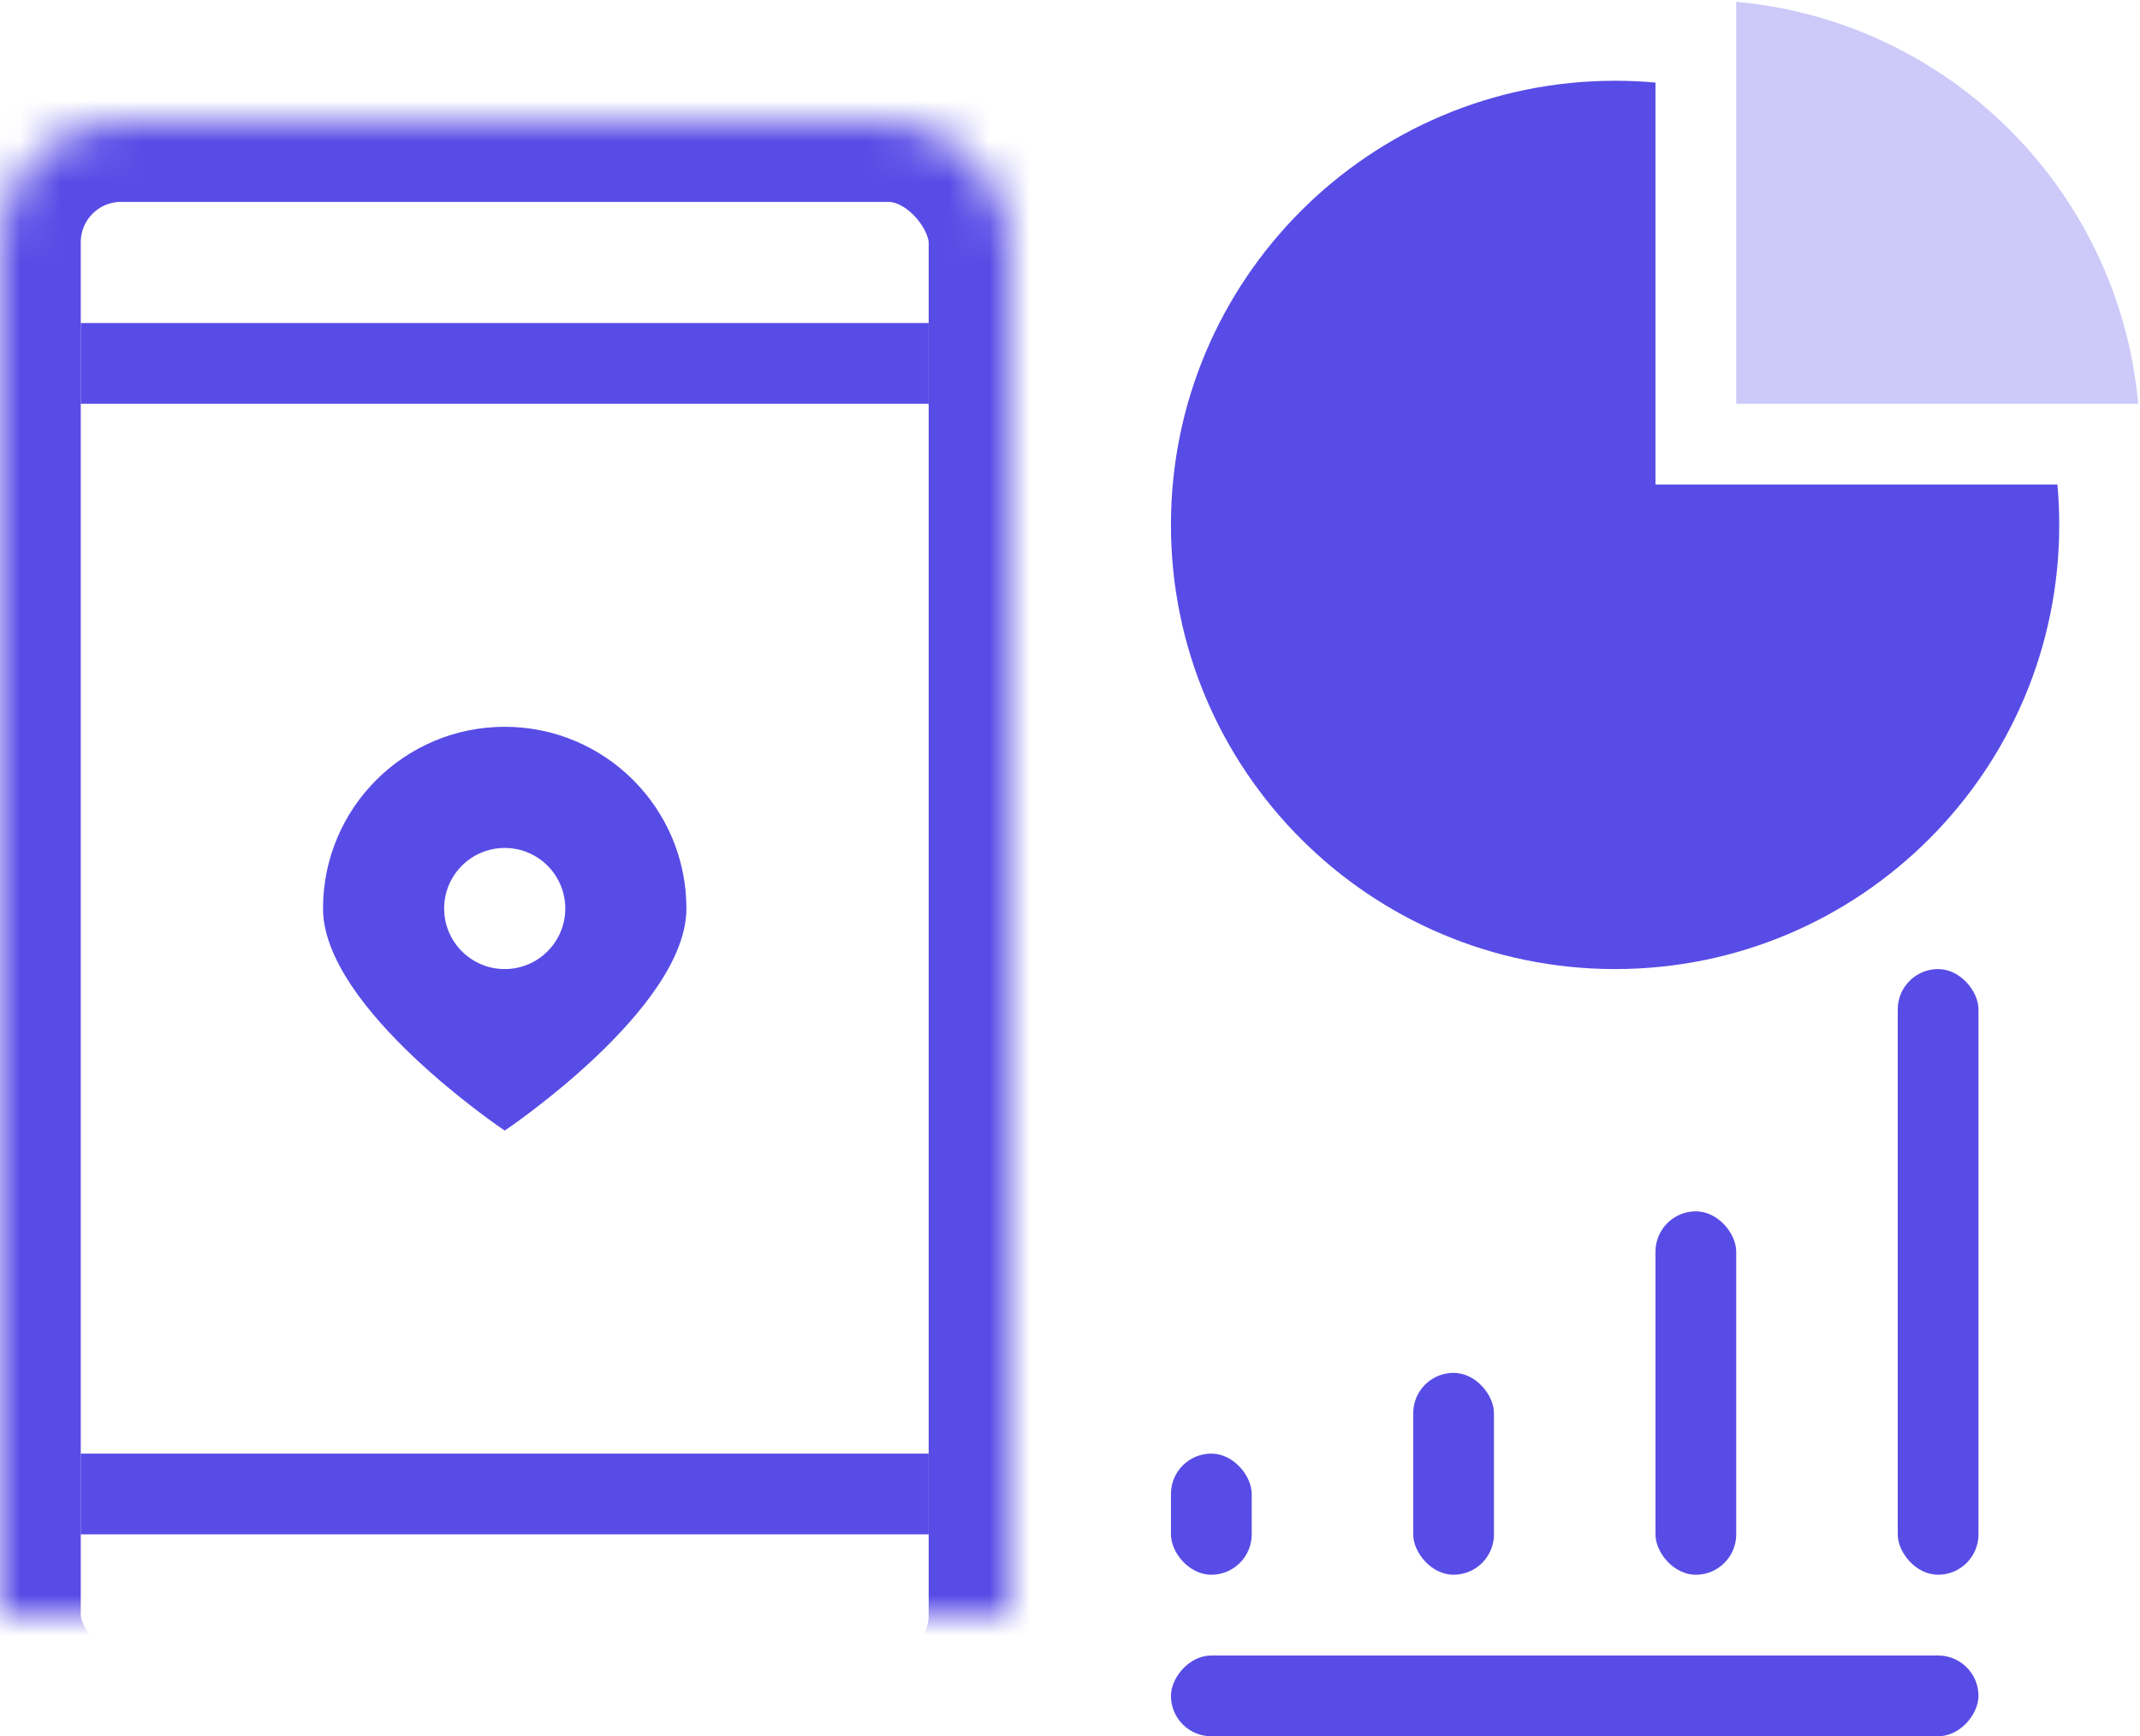 <?xml version="1.0" encoding="UTF-8"?>
<svg width="53px" height="43px" viewBox="0 0 53 43" version="1.1" xmlns="http://www.w3.org/2000/svg" xmlns:xlink="http://www.w3.org/1999/xlink">
    <!-- Generator: Sketch 42 (36781) - http://www.bohemiancoding.com/sketch -->
    <title>icon</title>
    <desc>Created with Sketch.</desc>
    <defs>
        <rect id="path-1" x="0" y="3" width="25" height="40" rx="3"></rect>
        <mask id="mask-2" maskContentUnits="userSpaceOnUse" maskUnits="objectBoundingBox" x="0" y="0" width="25" height="40" fill="white">
            <use xlink:href="#path-1"></use>
        </mask>
    </defs>
    <g id="website" stroke="none" stroke-width="1" fill="none" fill-rule="evenodd">
        <g id="pricing-default" transform="translate(-766, -1398)">
            <g id="action" transform="translate(250, 1372)">
                <g id="partners" transform="translate(486, 0)">
                    <g id="icon" transform="translate(30, 26)">
                        <use id="bg" stroke="#584CE6" mask="url(#mask-2)" stroke-width="4" xlink:href="#path-1"></use>
                        <path d="M41,2.045 C40.671,2.015 40.337,2 40,2 C33.925,2 29,6.925 29,13 C29,19.075 33.925,24 40,24 C46.075,24 51,19.075 51,13 C51,12.663 50.985,12.329 50.955,12 L41,12 L41,2.045 Z" id="Combined-Shape" fill="#584CE6"></path>
                        <path d="M43,0.045 C48.277,0.52 52.48,4.723 52.955,10 L43,10 L43,0.045 Z" id="Combined-Shape" fill-opacity="0.3" fill="#584CE6"></path>
                        <rect id="bg" fill="#584CE6" x="41" y="30" width="2" height="9" rx="1"></rect>
                        <rect id="bg" fill="#584CE6" x="35" y="34" width="2" height="5" rx="1"></rect>
                        <rect id="bg" fill="#584CE6" x="29" y="36" width="2" height="3" rx="1"></rect>
                        <rect id="bg" fill="#584CE6" transform="translate(39, 42) scale(1, -1) translate(-39, -42) " x="29" y="41" width="20" height="2" rx="1"></rect>
                        <rect id="bg" fill="#584CE6" x="47" y="24" width="2" height="15" rx="1"></rect>
                        <rect id="Rectangle-3" fill="#584CE6" x="2" y="36" width="21" height="2"></rect>
                        <rect id="Rectangle-3" fill="#584CE6" x="2" y="8" width="21" height="2"></rect>
                        <path d="M12.5,28 C12.5,28 8,24.985 8,22.5 C8,20.015 10.015,18 12.5,18 C14.985,18 17,20.015 17,22.5 C17,24.985 12.5,28 12.5,28 Z M12.5,24 C13.328,24 14,23.328 14,22.5 C14,21.672 13.328,21 12.5,21 C11.672,21 11,21.672 11,22.5 C11,23.328 11.672,24 12.5,24 Z" id="bg" fill="#584CE6"></path>
                    </g>
                </g>
            </g>
        </g>
    </g>
</svg>